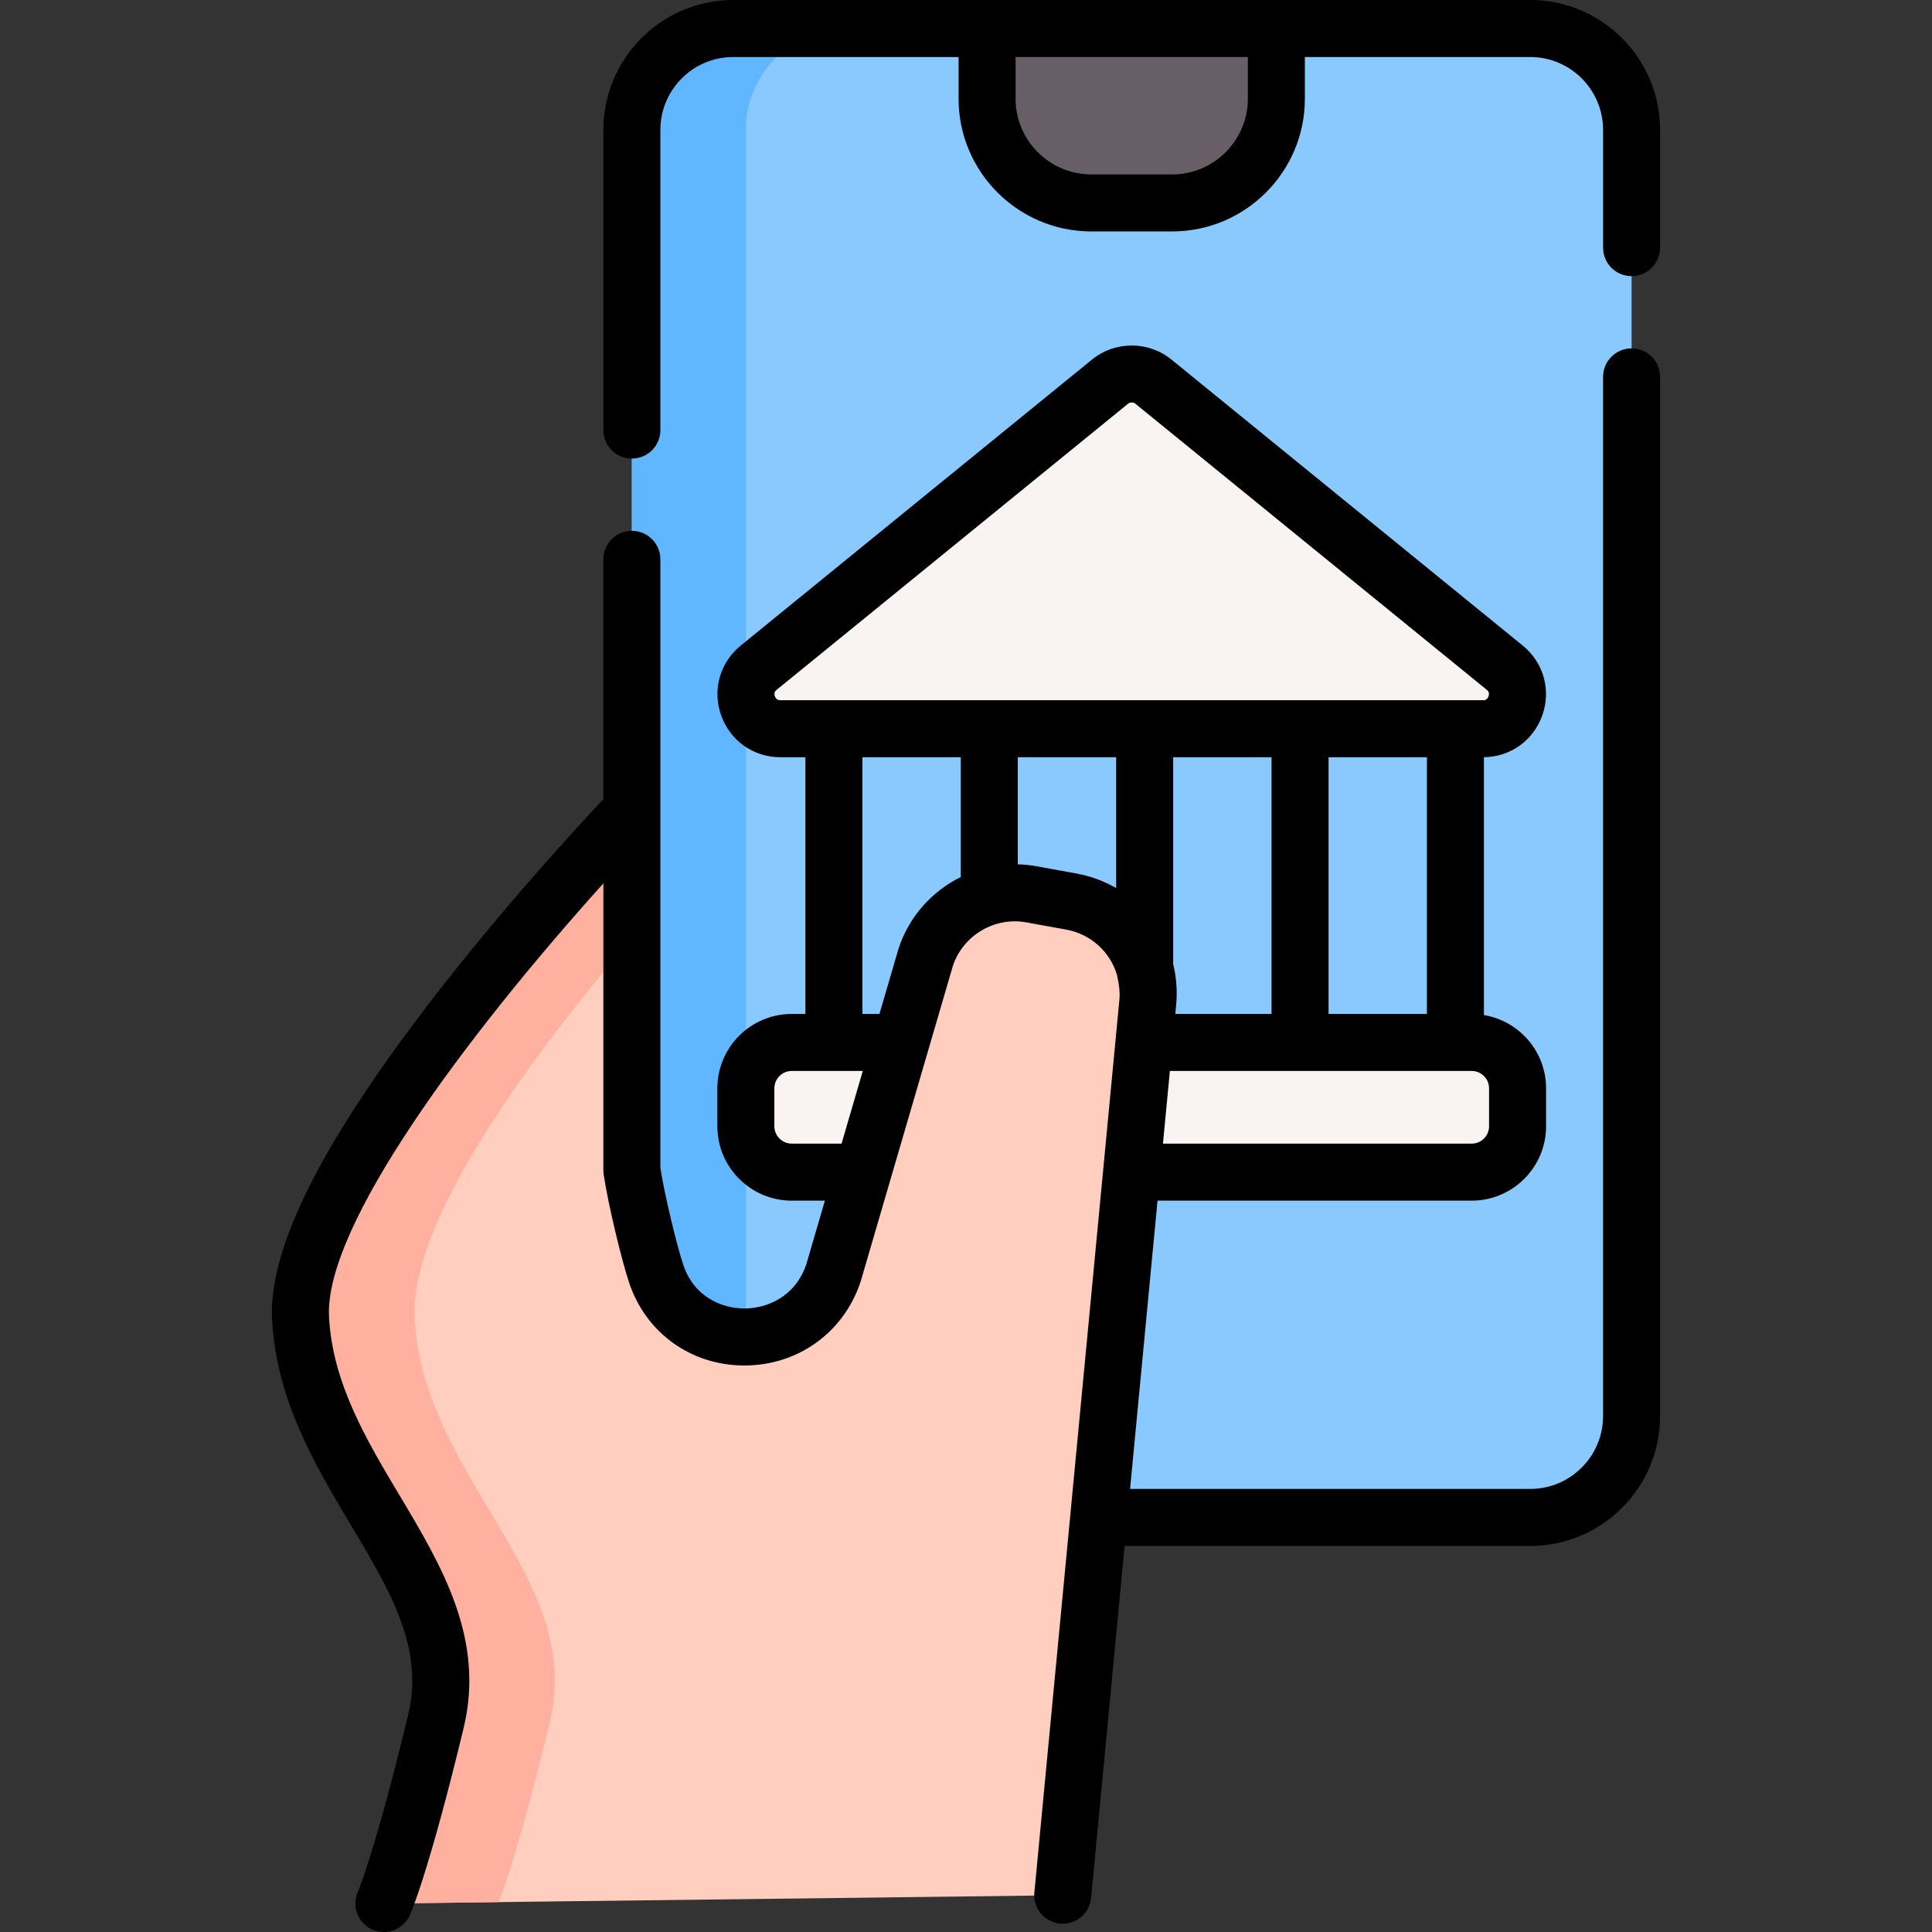 <svg id="Capa_1" enable-background="new 0 0 508.322 508.322" height="512" viewBox="0 0 508.322 508.322" width="512" xmlns="http://www.w3.org/2000/svg"><rect x="0" y="0" width="508.322" height="508.322" fill="#333333" stroke="none"/><g><g><path d="m289.08 399.255h113.525c14.732 0 26.677-11.945 26.677-26.677v-338.401c0-14.732-11.945-26.677-26.677-26.677h-209.68c-14.732 0-26.677 11.945-26.677 26.677v273.685 90.298z" fill="#8ac9fe"/><path d="m319.081 399.25h-30l-122.83-1.09v-363.98c0-14.73 11.94-26.68 26.67-26.68h30c-14.73 0-26.67 11.95-26.67 26.68v363.98z" fill="#60b7ff"/><g fill="#f9f3f1"><path d="m297.736 308.396h89.486c6.659 0 12.064-5.395 12.064-12.064v-9.989c0-6.659-5.405-12.064-12.064-12.064h-86.236z"/><path d="m227.042 308.396h-18.733c-6.659 0-12.064-5.395-12.064-12.064v-9.989c0-6.659 5.405-12.064 12.064-12.064h28.702z"/><path d="m292.052 100.419-92.427 75.249c-6.603 5.376-2.802 16.066 5.713 16.066h184.854c8.515 0 12.316-10.69 5.713-16.066l-92.427-75.249c-3.327-2.708-8.099-2.708-11.426 0z"/></g><path d="m259.71 7.5v18.468c0 15.144 12.279 27.423 27.423 27.423h21.267c15.144 0 27.423-12.279 27.423-27.423v-18.468z" fill="#685e68"/><path d="m301.981 263.78-22.36 234.87-178.62 2.17s4.54-9.98 13.7-47.94c9.15-37.96-33.53-64.12-35.62-106.12s84.87-130.61 84.87-130.61l1.2 47.98 1.1 43.73c1.12 7.6 4.61 21.9 6.4 27.27 7.43 22.27 39.07 22.12 46.61-.11l24.28-83.1c3.82-11.72 15.71-18.83 27.84-16.62l10.48 1.9c12.6 2.29 21.34 13.84 20.12 26.58z" fill="#ffcebf"/><path d="m109.081 346.76c2.09 42 44.77 68.16 35.62 106.12-8.16 33.81-12.65 45.42-13.54 47.56 0 .01 0 .01-.01.02l-30.15.36s4.54-9.98 13.7-47.94c9.15-37.96-33.53-64.12-35.62-106.12s84.87-130.61 84.87-130.61l.81 32.35c-25.05 29.62-56.96 72.62-55.68 98.26z" fill="#ffb09e"/></g><g><path d="m402.599 0h-209.68c-18.841 0-34.17 15.333-34.17 34.181v78.979c0 4.143 3.358 7.5 7.5 7.5s7.5-3.357 7.5-7.5v-78.979c0-10.576 8.6-19.181 19.17-19.181h59.289v10.969c0 19.257 15.666 34.923 34.923 34.923h21.267c19.257 0 34.923-15.666 34.923-34.923v-10.969h59.279c10.576 0 19.18 8.604 19.18 19.181v30.979c0 4.143 3.357 7.5 7.5 7.5s7.5-3.357 7.5-7.5v-30.979c-.002-18.848-15.335-34.181-34.181-34.181zm-74.28 25.969c0 10.985-8.938 19.923-19.923 19.923h-21.266c-10.985 0-19.923-8.938-19.923-19.923v-10.969h61.112z"/><path d="m429.278 91.66c-4.143 0-7.5 3.357-7.5 7.5v273.42c0 10.57-8.604 19.17-19.18 19.17h-105.269l7.224-75.854h82.665c10.788 0 19.564-8.776 19.564-19.563v-9.989c0-9.691-7.091-17.737-16.353-19.276v-67.842c6.991-.097 13.001-4.387 15.351-10.994 2.377-6.685.358-13.898-5.144-18.379l-92.426-75.25c-6.053-4.928-14.842-4.928-20.895 0h-.001l-92.427 75.249c-5.502 4.479-7.521 11.693-5.144 18.378s8.498 11.004 15.592 11.004h6.572v67.546h-3.602c-10.788 0-19.564 8.776-19.564 19.563v9.989c0 10.787 8.776 19.563 19.564 19.563h8.731l-4.924 16.853c-2.95 8.488-10.325 11.515-16.285 11.515-.015 0-.03 0-.045 0-5.893-.016-13.196-3.047-16.021-11.511-1.693-5.075-4.903-18.327-6.014-25.457v-160.135c0-4.143-3.358-7.5-7.5-7.5s-7.5 3.357-7.5 7.5v63.097c-9.784 10.444-30.387 33.103-49.041 57.928-26.538 35.317-39.006 61.141-38.12 78.948 1.053 21.166 11.479 38.618 20.676 54.017 10.395 17.402 19.372 32.431 15.144 49.971-8.662 35.896-13.137 46.364-13.253 46.631-1.688 3.763-.021 8.187 3.738 9.896 1.007.458 2.062.675 3.101.675 2.85 0 5.574-1.634 6.831-4.396.198-.434 4.942-11.071 14.165-49.288 5.663-23.494-5.781-42.652-16.848-61.18-8.704-14.572-17.705-29.641-18.572-47.071-1.185-23.799 35.703-73.415 72.179-113.961v75.435c0 .032.004.062.005.094.002.175.012.35.027.527.007.089.015.177.026.265.008.071.01.14.02.211 1.182 8.006 4.735 22.63 6.708 28.543 4.4 13.185 16.258 21.727 30.21 21.763h.088c14.049-.001 26.028-8.563 30.532-21.834.035-.102.067-.204.097-.307l24.246-82.979c2.674-8.062 10.974-12.987 19.333-11.466l10.479 1.905c6.552 1.191 11.548 5.877 13.346 11.864.51 2.217.869 4.335.651 6.623l-4.241 44.527c-.003.024-.005.048-.007.072l-8.642 90.74c-.006.056-.011.112-.016.168l-9.463 99.357c-.394 4.123 2.631 7.784 6.755 8.177.242.023.481.035.72.035 3.821 0 7.088-2.908 7.457-6.79l8.82-92.606h106.698c18.847 0 34.18-15.328 34.18-34.17v-273.421c.002-4.142-3.355-7.5-7.498-7.5zm-94.728 107.573v67.546h-25.318l.218-2.287c.357-3.746.065-7.397-.78-10.846v-54.413zm15 67.546v-67.546h25.881v67.546zm42.233 19.564v9.989c0 2.517-2.048 4.563-4.564 4.563h-81.237l1.821-19.116h79.416c2.516 0 4.564 2.047 4.564 4.564zm-187.906-103.139c-.366-1.03.272-1.55.481-1.72l92.427-75.249h-.001c.566-.461 1.39-.461 1.956 0l92.427 75.248c.21.171.848.69.481 1.721-.366 1.029-1.188 1.029-1.459 1.029h-184.853c-.27 0-1.093 0-1.459-1.029zm4.429 117.692c-2.517 0-4.564-2.047-4.564-4.563v-9.989c0-2.517 2.047-4.563 4.564-4.563h18.7l-5.586 19.116h-13.114zm28.104-51.291c-.023.071-.045.143-.066.215l-4.955 16.959h-4.48v-67.546h25.878v31.515c-7.554 3.733-13.62 10.378-16.377 18.857zm46.794-19.78-10.479-1.905c-1.652-.3-3.302-.459-4.938-.499v-28.188h25.883v34.425c-3.152-1.82-6.668-3.142-10.466-3.833z"/></g></g></svg>